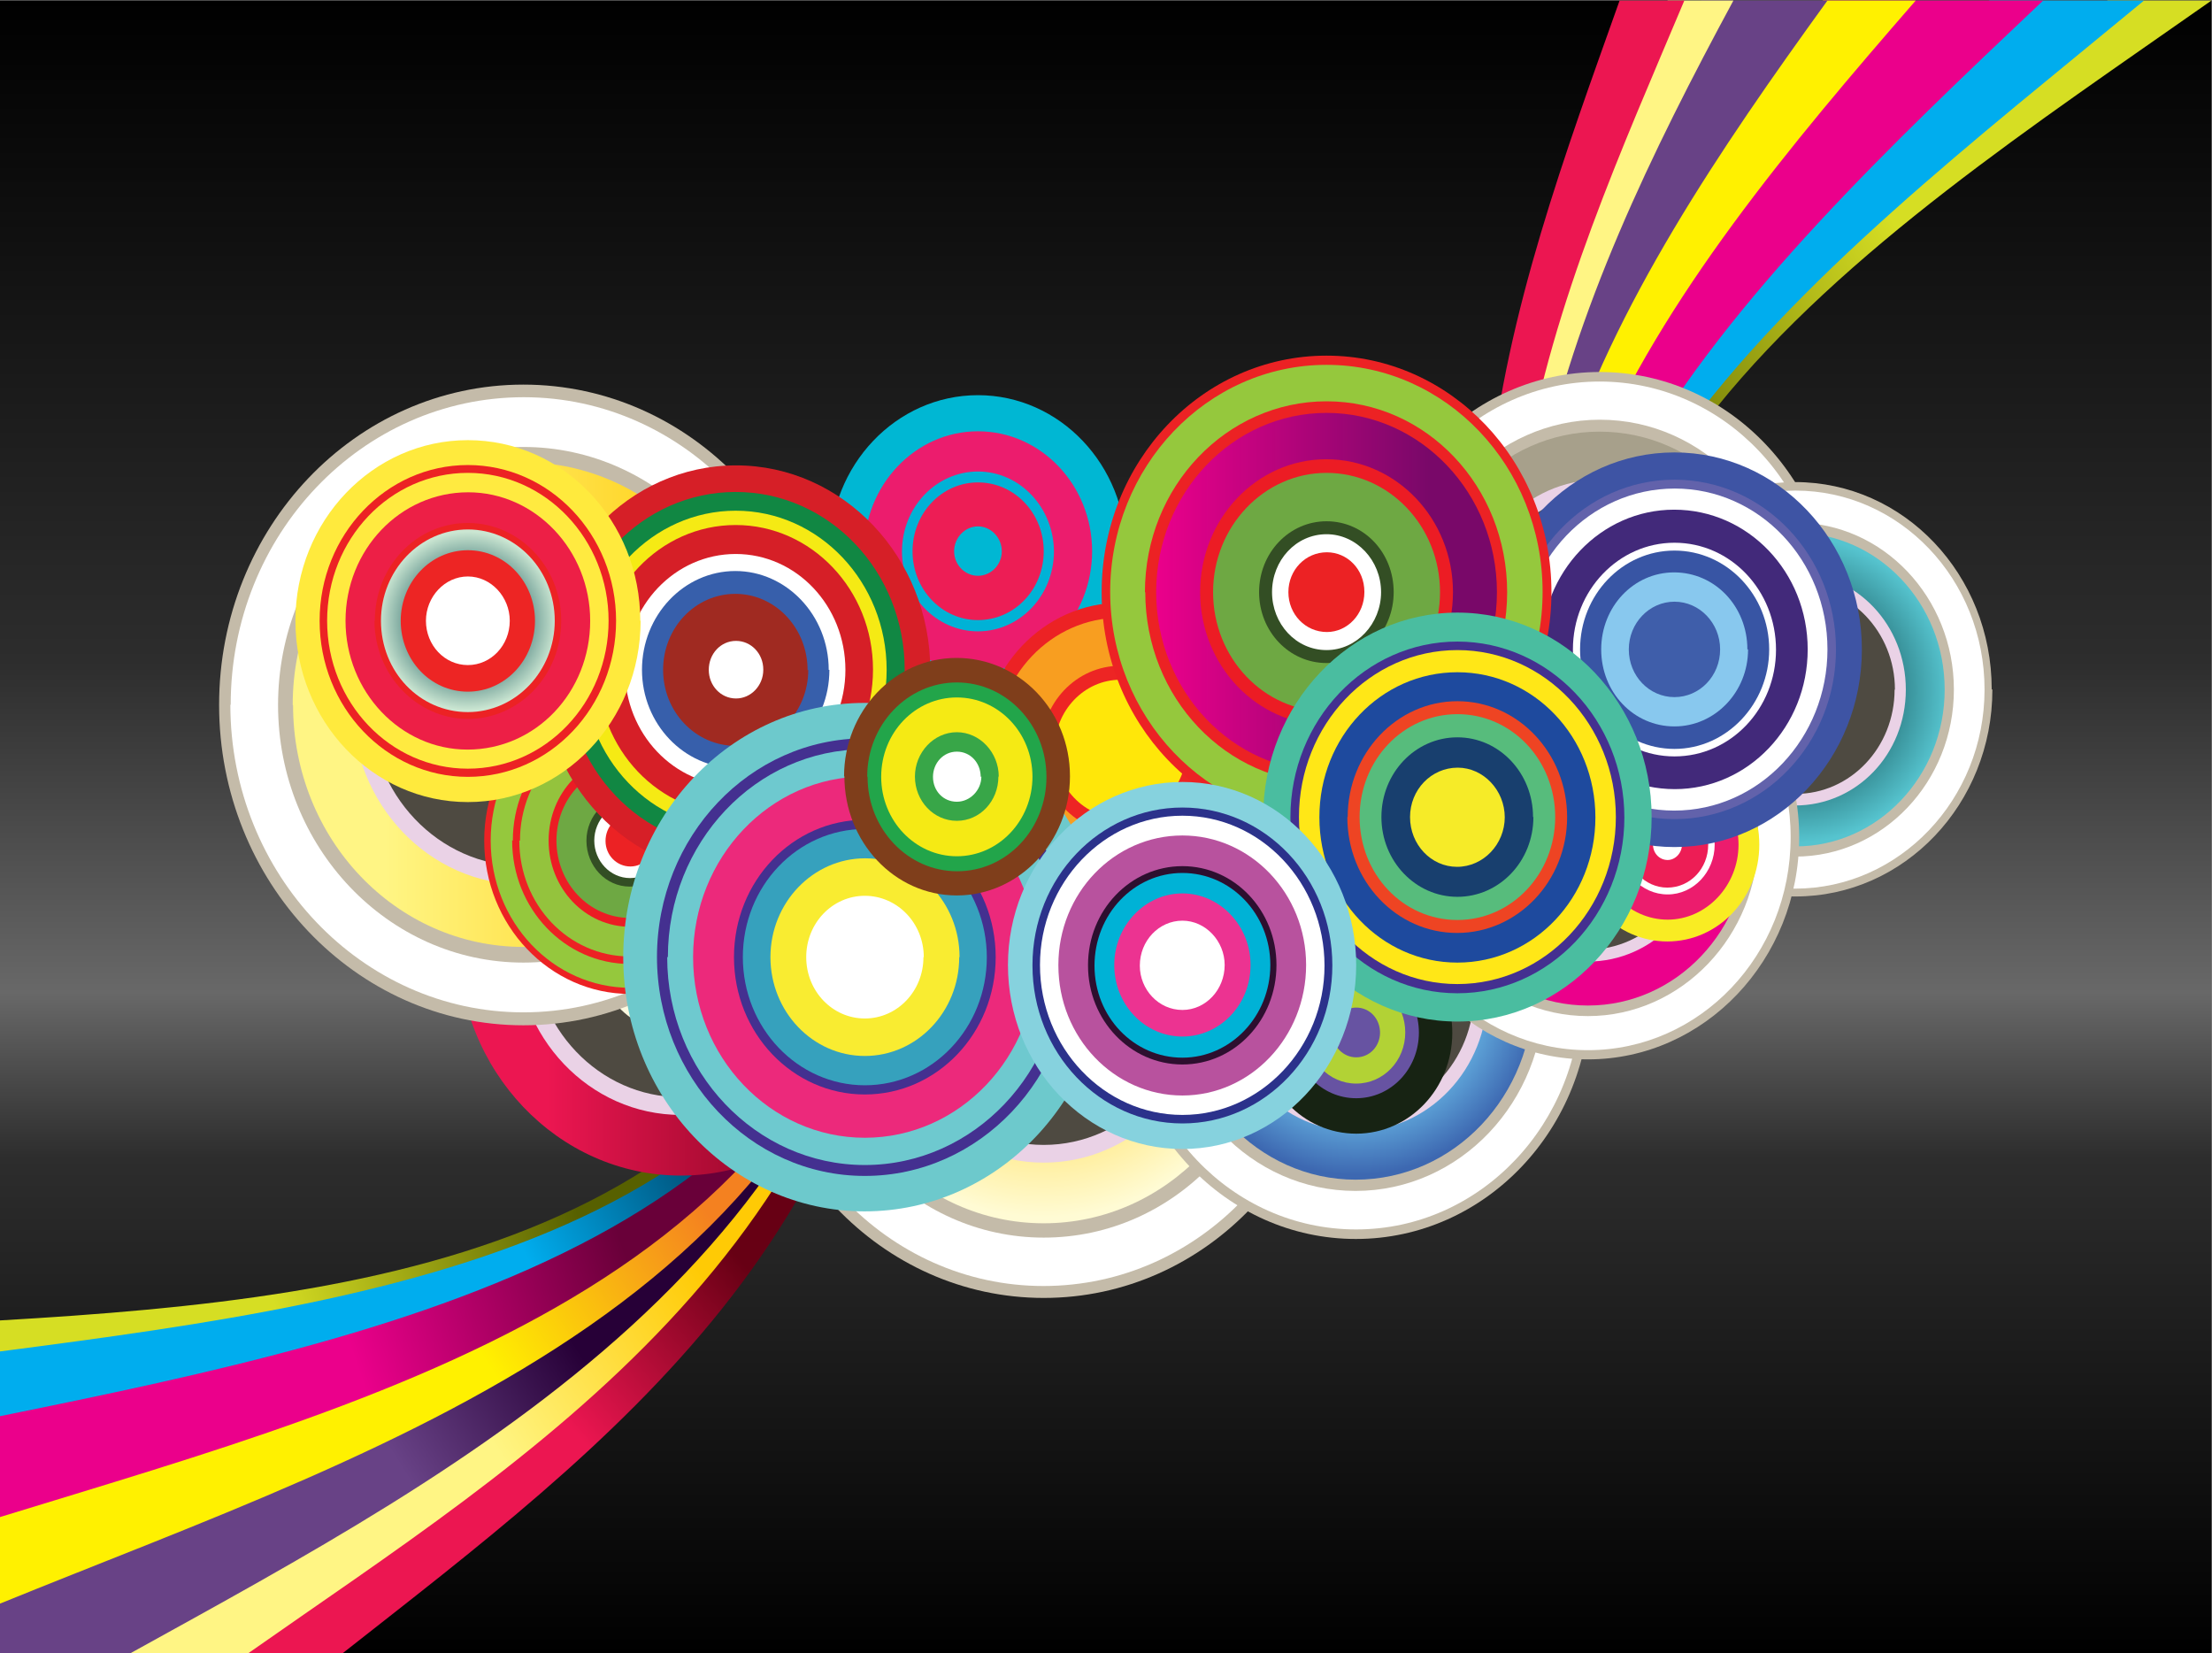<svg xmlns="http://www.w3.org/2000/svg" viewBox="0 0 865.317 646.713">
	<rect x="0" y="0" width="865.317" height="646.713" fill="#808080" stroke="none"/>
	<defs>
		<clipPath id="a">
			<path d="M0 0h649v485H0z"/>
		</clipPath>
		<linearGradient id="b" x2="1" gradientTransform="scale(485.036) rotate(-90 .835 .165)" gradientUnits="userSpaceOnUse">
			<stop offset="0"/>
			<stop offset=".4" stop-color="#2d2d2d"/>
			<stop offset=".6" stop-color="#686868"/>
			<stop offset=".7" stop-color="#2d2d2d"/>
			<stop offset="1"/>
		</linearGradient>
		<clipPath id="c">
			<path d="M0 485h649V0H0z"/>
		</clipPath>
		<linearGradient id="d" x2="1" gradientTransform="scale(144.137) rotate(-149 2.487 .752)" gradientUnits="userSpaceOnUse">
			<stop offset="0" stop-color="#d6de23"/>
			<stop offset=".2" stop-color="#d6de23"/>
			<stop offset="1" stop-color="#576000"/>
		</linearGradient>
		<linearGradient id="e" x2="1" gradientTransform="rotate(-113 394.34 10.368) scale(139.298)" gradientUnits="userSpaceOnUse">
			<stop offset="0" stop-color="#00adee"/>
			<stop offset=".2" stop-color="#00adee"/>
			<stop offset="1" stop-color="#003f62"/>
		</linearGradient>
		<linearGradient id="f" x2="1" gradientTransform="matrix(-20.723 -72.269 72.269 -20.723 504.938 335.035)" gradientUnits="userSpaceOnUse">
			<stop offset="0" stop-color="#eb008b"/>
			<stop offset=".2" stop-color="#eb008b"/>
			<stop offset="1" stop-color="#690039"/>
		</linearGradient>
		<linearGradient id="g" x2="1" gradientTransform="matrix(-16.338 -84.052 84.052 -16.338 488.688 345.848)" gradientUnits="userSpaceOnUse">
			<stop offset="0" stop-color="#fff100"/>
			<stop offset=".2" stop-color="#fff100"/>
			<stop offset="1" stop-color="#f48120"/>
		</linearGradient>
		<linearGradient id="h" x2="1" gradientTransform="scale(56.429) rotate(-94 7.258 -.658)" gradientUnits="userSpaceOnUse">
			<stop offset="0" stop-color="#684286"/>
			<stop offset=".2" stop-color="#684286"/>
			<stop offset="1" stop-color="#270037"/>
		</linearGradient>
		<linearGradient id="i" x2="1" gradientTransform="matrix(-12.328 -117.293 117.293 -12.328 462.875 385.16)" gradientUnits="userSpaceOnUse">
			<stop offset="0" stop-color="#fff584"/>
			<stop offset=".2" stop-color="#fff584"/>
			<stop offset="1" stop-color="#ffca05"/>
		</linearGradient>
		<linearGradient id="j" x2="1" gradientTransform="rotate(-96 389.358 -22.693) scale(80.359)" gradientUnits="userSpaceOnUse">
			<stop offset="0" stop-color="#ec1651"/>
			<stop offset=".2" stop-color="#ec1651"/>
			<stop offset="1" stop-color="#670014"/>
		</linearGradient>
		<linearGradient id="k" x2="1" gradientTransform="scale(116.34) rotate(13 -5.402 2.364)" gradientUnits="userSpaceOnUse">
			<stop offset="0" stop-color="#d6de23"/>
			<stop offset=".2" stop-color="#d6de23"/>
			<stop offset="1" stop-color="#576000"/>
		</linearGradient>
		<linearGradient id="l" x2="1" gradientTransform="rotate(29 -226.79 301.757) scale(84.775)" gradientUnits="userSpaceOnUse">
			<stop offset="0" stop-color="#00adee"/>
			<stop offset=".2" stop-color="#00adee"/>
			<stop offset="1" stop-color="#003f62"/>
		</linearGradient>
		<linearGradient id="m" x2="1" gradientTransform="rotate(19 -301.19 272.61) scale(106.591)" gradientUnits="userSpaceOnUse">
			<stop offset="0" stop-color="#eb008b"/>
			<stop offset=".2" stop-color="#eb008b"/>
			<stop offset="1" stop-color="#690039"/>
		</linearGradient>
		<linearGradient id="n" x2="1" gradientTransform="matrix(82.248 53.413 -53.413 82.248 101.297 113.16)" gradientUnits="userSpaceOnUse">
			<stop offset="0" stop-color="#fff100"/>
			<stop offset=".2" stop-color="#fff100"/>
			<stop offset="1" stop-color="#f48120"/>
		</linearGradient>
		<linearGradient id="o" x2="1" gradientTransform="scale(77.888) rotate(32 -1.566 2.292)" gradientUnits="userSpaceOnUse">
			<stop offset="0" stop-color="#684286"/>
			<stop offset=".2" stop-color="#684286"/>
			<stop offset="1" stop-color="#270037"/>
		</linearGradient>
		<linearGradient id="p" x2="1" gradientTransform="rotate(33 -107.893 216.313) scale(98.242)" gradientUnits="userSpaceOnUse">
			<stop offset="0" stop-color="#fff584"/>
			<stop offset=".2" stop-color="#fff584"/>
			<stop offset="1" stop-color="#ffca05"/>
		</linearGradient>
		<linearGradient id="q" x2="1" gradientTransform="matrix(65.761 57.165 -57.165 65.761 125.043 88.598)" gradientUnits="userSpaceOnUse">
			<stop offset="0" stop-color="#ec1651"/>
			<stop offset=".2" stop-color="#ec1651"/>
			<stop offset="1" stop-color="#670014"/>
		</linearGradient>
		<linearGradient id="r" x2="1" gradientTransform="translate(134.406 208.91) scale(130.74)" gradientUnits="userSpaceOnUse">
			<stop offset="0" stop-color="#ec1651"/>
			<stop offset=".2" stop-color="#ec1651"/>
			<stop offset="1" stop-color="#670014"/>
		</linearGradient>
		<clipPath id="s">
			<path d="M0 485h649V0H0z"/>
		</clipPath>
		<radialGradient id="t" cx="0" cy="0" r="1" spreadMethod="pad" gradientTransform="matrix(67.057 0 0 67.057 306.313 194.895)" gradientUnits="userSpaceOnUse" fy="0" fx="0">
			<stop offset="0" stop-color="#ffca05"/>
			<stop offset="1" stop-color="#fffbd4"/>
		</radialGradient>
		<clipPath id="u">
			<path d="M0 485h649V0H0z"/>
		</clipPath>
		<radialGradient id="v" cx="0" cy="0" r="1" spreadMethod="pad" gradientTransform="translate(397.922 193.926) scale(53.461)" gradientUnits="userSpaceOnUse" fy="0" fx="0">
			<stop offset="0" stop-color="#fff"/>
			<stop offset=".2" stop-color="#fff"/>
			<stop offset=".5" stop-color="#77d1f6"/>
			<stop offset="1" stop-color="#3d68b1"/>
		</radialGradient>
		<clipPath id="w">
			<path d="M0 485h649V0H0z"/>
		</clipPath>
		<radialGradient id="x" cx="0" cy="0" r="1" spreadMethod="pad" gradientTransform="translate(526.938 282.8) scale(44.946)" gradientUnits="userSpaceOnUse" fy="0" fx="0">
			<stop offset="0" stop-color="#17575c"/>
			<stop offset=".4" stop-color="#17575c"/>
			<stop offset="1" stop-color="#56c4cf"/>
		</radialGradient>
		<clipPath id="y">
			<path d="M0 485h649V0H0z"/>
		</clipPath>
		<radialGradient id="z" cx="0" cy="0" r="1" spreadMethod="pad" gradientTransform="matrix(48.185 0 0 48.185 465.953 239.473)" gradientUnits="userSpaceOnUse" fy="0" fx="0">
			<stop offset="0"/>
			<stop offset=".6" stop-color="#eb008b"/>
			<stop offset="1" stop-color="#eb008b"/>
		</radialGradient>
		<clipPath id="A">
			<path d="M0 485h649V0H0z"/>
		</clipPath>
		<linearGradient id="B" x2="1" gradientTransform="translate(85.875 278.285) scale(135.38)" gradientUnits="userSpaceOnUse">
			<stop offset="0" stop-color="#fff584"/>
			<stop offset=".2" stop-color="#fff584"/>
			<stop offset="1" stop-color="#ffca05"/>
		</linearGradient>
		<clipPath id="C">
			<path d="M0 485h649V0H0z"/>
		</clipPath>
		<radialGradient id="D" cx="0" cy="0" r="1" spreadMethod="pad" gradientTransform="matrix(26.169 0 0 26.169 137.297 302.95)" gradientUnits="userSpaceOnUse" fy="0" fx="0">
			<stop offset="0" stop-color="#17575c"/>
			<stop offset=".4" stop-color="#17575c"/>
			<stop offset="1" stop-color="#cbe6d2"/>
		</radialGradient>
		<clipPath id="E">
			<path d="M0 485h649V0H0z"/>
		</clipPath>
		<linearGradient id="F" x2="1" gradientTransform="translate(339.25 311.41) scale(100.07)" gradientUnits="userSpaceOnUse">
			<stop offset="0" stop-color="#eb008b"/>
			<stop offset=".8" stop-color="#790869"/>
			<stop offset="1" stop-color="#790869"/>
		</linearGradient>
		<clipPath id="G">
			<path d="M0 485h649V0H0z"/>
		</clipPath>
	</defs>
	<g clip-path="url(#a)" transform="matrix(1.333 0 0 -1.333 0 646.713)">
		<path fill="url(#b)" d="M0 0h649v485H0z"/>
	</g>
	<g clip-path="url(#c)" transform="matrix(1.333 0 0 -1.333 0 646.713)">
		<path d="M120.2-14.7c0 .8-.8 1.4-1.6 1.4-2 0-2.2-1.6-2.2-3 0-1.3.6-2.6 2-2.6 1.2 0 1.8.7 2 1.8h3c-.2-2.7-2.3-4.3-5-4.3-3 0-5.3 2-5.3 5.2 0 3.3 2.2 5.6 5.4 5.6 2.6 0 4.8-1.4 5-4zM128.8-10.8c-3 0-5.3-2.3-5.3-5.4 0-3 2.2-5.3 5.3-5.3 3 0 5.3 2.3 5.3 5.3s-2 5.4-5.2 5.4M111.5-18.3c-1 0-1.5-.7-1.5-1.5s.6-1.4 1.5-1.4c.8 0 1.4.6 1.4 1.4 0 .8-.7 1.5-1.5 1.5M134.4-11.5h3v-1.3h.2c.5 1 1.6 1.6 2.8 1.6 1.2 0 2.3-.4 3-1.6.6 1 1.6 1.6 3 1.6 3 0 3.4-2.4 3.4-4.2v-6h-3.2v6c0 1-.5 1.6-1.4 1.6-1.4 0-1.5-1-1.5-2.7v-4.8h-3.2v5.6c0 1-.4 2-1.2 2-1.2 0-1.7-.8-1.7-2.8v-4.8h-3.2zM68.7-21.2H65l-3.3 9.7H65l1.8-6.4 2 6.5h3z"/>
		<path d="M73.7-17c0-1.5.8-2.3 2.2-2.3.6 0 1.4.3 1.7 1h3c-.6-2.2-2.7-3.2-5-3.2-3 0-5.2 2-5.2 5.2 0 3 2.4 5 5.2 5 3.5 0 5.3-2.5 5-5.8zM87.7-15c0 .8-.8 1.4-1.6 1.4-1.7 0-2-1.6-2-3 0-1.2.6-2.5 2-2.5 1 0 1.6.6 1.8 1.6h3c-.2-2.6-2.2-4-4.8-4-3 0-5 2-5 5s1.8 5.2 5 5.2c2.4 0 4.6-1.3 4.8-3.8z"/>
		<path d="M97-13.5h-2V-18c0-.7.4-1 1-1h1V-21H95c-2.7 0-3.4.7-3.4 3.3v4.5h-1.6v2h1.6v3H95v-3h2z"/>
		<path d="M101.3-11.2c-3 0-5-2.2-5-5.2s2-5 5-5 5.2 2 5.2 5-2 5.2-5.2 5.2"/>
		<path d="M106.3-11.5h3v-1.7c.6 1.3 1.7 2 3 2 .3 0 .6 0 .8-.2v-3c-.3.2-.7.3-1 .3-1.7 0-2.5-1.2-2.5-2.4v-4.8h-3.2zM36.6-11.5h3v-1.7c.6 1.3 1.7 2 3 2 .3 0 .6 0 .8-.2v-3l-1.2.3c-1.6 0-2.4-1.2-2.4-2.4v-4.8h-3.2z"/>
		<path d="M45.5-17c0-1.5.8-2.3 2.2-2.3.7 0 1.5.3 1.8 1h3c-.6-2.2-2.7-3.2-5-3.2-3 0-5.2 2-5.2 5.2 0 3 2.4 5 5.2 5 3.5 0 5.3-2.5 5-5.8z"/>
		<path d="M55.6-17c0-1.5.8-2.3 2-2.3 1 0 1.7.3 2 1h3c-.6-2.2-2.7-3.2-5-3.2-3 0-5.2 2-5.2 5.2 0 3 2.3 5 5.2 5 3.5 0 5.3-2.5 5-5.8zM36-10h1v2c-.6.2-1.2.2-1.7.2-2.7 0-3.7-1-3.7-3.7H30v-2h1.6v-7.7h3.2v7.7h2v2h-2v.5c0 .8.5 1 1.2 1"/>
		<path fill="#fff" d="M27-14.6c0-4-3.3-7.2-7.3-7.2s-7.2 3.2-7.2 7.2 3.2 7.2 7.2 7.2 7.2-3.2 7.2-7.2"/>
		<path d="M19-16.2c-.3 0-.8.2-1 .4l-1.4 1.5c-.2.3 0 1 .6 1 .2.2.5.2.7 0l1.5-2c0-.4 0-.7-.5-1m.7 9c-.7 0-1.3 0-2-.3.4 0 .5-.2.6-.5l1.5-5 .4-1c0-.2-.2-.3-.3-.5l-.4-.7-1.5 2v1c-.2.3-1 3.2-1 3.2 0 .5 0 1 .2 1.2-2.8-1-4.8-3.6-4.8-6.8 0-2.8 1.7-5.3 4-6.5-.2.3-.5 1-.6 1.7l-.4 3c-.2 1-.2 1 .2 1.6 0 .2.3.3.5.4.3 0 .5 0 .5-.2L18-16v-.8l-.4-.2H17l-1.5 1.2c0-.3 1-1 1.3-1.3 0-.2.5-.3 1-.2l.3.3c.2.4.3.6.2.8.3 0 .6-.2 1 0 .2 0 .4 0 .4.3v-.6l.4-1.2v-.2l-.5-1-.2-1.3v-.3.3l.3 1.2.6 1v.3l-.3 1.2c-.2 1-.3 1.2 0 2 .3.5 1 .5 1.2.5v-.7c0-.4 0-.8.2-1.3 0-.7.3-1.2.6-1.5.2-.3.3-.4.4-.3 0 0-.2 0-.4.4 0 .3-.4.8-.4 1.4v1.3c0 .5 0 .8-.3.8 0 .2-.3.2-.5.2l1.4 4.5c.2.8.5 1.2 1 1-1 .7-2.2 1-3.5 1"/>
		<path d="M23.6-8.4c.2-.2.2-.5.2-.7l-1.2-5.5c0-.5-.2-1.3 0-2 0-.7.3-1.8 0-3 0-.7-.2-1.4-.5-2 3 1 5 3.8 5 7 0 2.5-1.3 4.8-3.4 6M164.3-11.7h2.5v-9.6h-2.5zM168.4-14.3h2.2v-1c.4.7 1.2 1.2 2 1.2 1 0 1.7-.4 2-1.2.6.7 1.3 1 2.2 1 2.3 0 2.5-1.6 2.5-3v-4H177v4c0 .8-.4 1.2-1 1.2-1 0-1-.7-1-2v-3.3h-2.3v4c0 .8-.2 1.3-1 1.3-.7 0-1-.5-1-2v-3.3h-2.3zM183.7-20c1 0 1.4.5 1.4 2-.2-.2-.8-.3-1.3-.4-.5 0-1-.3-1-1 0-.4.5-.7 1-.7m-3 3.5c0 1 .5 1.5 1 2 .7.3 1.5.4 2.3.4 1.7 0 3.3-.5 3.3-2.4v-3c0-.7 0-1.3.2-2h-2.2l-.2.8c-.5-.6-1.3-1-2.2-1-1.3 0-2.4.8-2.4 2.2 0 2.3 2.5 2 4 2.4.5 0 .7.3.7.7 0 .5-.5.7-1 .7-.6 0-1-.3-1-1zM192-16c-1 0-1.3-.7-1.3-1.6 0-.8.3-1.6 1.3-1.6s1.4.7 1.4 1.6c0 1-.4 1.7-1.4 1.7m3.5-4.4c0-1.2-.2-3.3-3.5-3.3-1.6 0-3 .3-3.4 2.2h2.3c0-.3 0-.5.3-.6.2-.2.5-.2.8-.2 1.2 0 1.3.7 1.3 1.6v.6c-.4-.6-1-1-2-1-2 0-3 1.5-3 3.5 0 1.8 1.2 3.4 3 3.4 1 0 1.6-.5 2-1.2v1h2.2zM201.8-17c0 .7-.6 1.3-1.4 1.3-.8 0-1.3-.5-1.5-1.4zm-3-1.4c.2-1 .7-1.5 1.7-1.5.5 0 1 .3 1.3.8h2c-.3-1.6-1.8-2.3-3.3-2.3-2.3 0-4 1.4-4 3.7 0 2.2 2 3.7 4 3.7 2.4 0 3.7-2 3.5-4.4zM207-19c0-.3 0-.6.3-.8l1-.2c.3 0 1 .2 1 .7 0 .6-.8.7-1.2.8-1.3.3-3 .4-3 2.3 0 1.6 1.7 2 3 2 1.6 0 3.2-.4 3.3-2.2h-2c0 .3-.2.5-.4.6-.3.2-.6.2-.8.2-.4 0-1 0-1-.5 0-.8 1.5-1 2.6-1 1.4-.4 1.7-1.4 1.7-2 0-2-1.7-2.5-3.3-2.5-1.7 0-3.4.6-3.4 2.5zM219.7-20c1 0 1.5.5 1.4 2-.2-.2-.8-.3-1.3-.4-.5 0-1-.3-1-1 0-.4.5-.7 1-.7m-3 3.5c0 1 .6 1.5 1.2 2 .5.3 1.3.4 2 .4 1.7 0 3.3-.5 3.3-2.4v-3c0-.7 0-1.3.3-2h-2.3v.8c-.7-.6-1.6-1-2.4-1-1.5 0-2.5.8-2.5 2.2 0 2.3 2.5 2 4 2.4.4 0 .7.3.7.7 0 .5-.7.7-1 .7-.8 0-1.2-.3-1.3-1zM225-14.3h2v-1.2h.2c.3 1 1 1.3 2 1.3h.6v-2h-1c-1 0-1.6-.8-1.6-1.6v-3.5H225zM235-17c0 .7-.5 1.3-1.3 1.3s-1.3-.5-1.4-1.4zm-2.7-1.4c0-1 .6-1.5 1.5-1.5.6 0 1 .3 1.3.8h2.3c-.5-1.6-2-2.3-3.5-2.3-2.3 0-3.8 1.4-3.8 3.7 0 2.2 1.7 3.7 3.7 3.7 2.5 0 3.8-2 3.7-4.4zM245-17.7c0-1.2.3-2 1.3-2s1.4 1 1.4 2-.4 1.8-1.4 1.8c-.6 0-1.4-.3-1.4-1.7m-2.3 3.4h2.2v-.8c.4.5 1 1 2 1 2 0 3-2 3-4 0-1.8-1-3.5-3-3.5-.8 0-1.5.3-2 1v-3h-2.3zM251.3-14.3h2.2v-1.2c.4 1 1 1.3 2 1.3h.7v-2h-1c-1 0-1.6-.8-1.6-1.6v-3.5h-2.3zM260-19.7c1 0 1.4 1 1.4 2 0 .8-.3 1.8-1.4 1.8-1 0-1.4-1-1.4-1.8 0-1 .3-2 1.4-2m0 5.7c2.2 0 3.7-1.7 3.7-3.8 0-2-1.5-3.7-3.7-3.7s-3.7 1.6-3.7 3.7c0 2 1.5 3.7 3.7 3.7M267-17.7c0-1.2.4-2 1.5-2 1 0 1.3 1 1.3 2s-.3 1.8-1.3 1.8c-.6 0-1.4-.3-1.4-1.7m-2 3.4h2v-.8c.5.5 1.2 1 2 1 2.2 0 3-2 3-4 0-1.8-1-3.5-2.8-3.5-1 0-1.5.3-2 1v-3H265zM278-17c0 .7-.5 1.3-1.2 1.3-.8 0-1.4-.5-1.5-1.4zm-2.7-1.4c0-1 .6-1.5 1.5-1.5.6 0 1 .3 1.3.8h2.3c-.4-1.6-2-2.3-3.5-2.3-2.3 0-3.8 1.4-3.8 3.7 0 2.2 1.7 3.7 3.8 3.7 2.5 0 3.7-2 3.6-4.4zM281.6-14.3h2.2v-1.2c.4 1 1.2 1.3 2.2 1.3h.5v-2h-1c-1 0-1.6-.8-1.6-1.6v-3.5h-2.4zM291.5-15.8H290V-19c0-.5.4-.6 1-.6h.5v-1.7h-1.3c-2 0-2.4.5-2.4 2.4v3.2h-1.2v1.5h1.2v2h2.2v-2h1.5zM296.3-22c-.6-1.4-1.4-1.6-3-1.6h-1v1.8h.8c.6 0 1 .3 1 .8 0 .4-.5 1.5-.6 1.8l-1.8 5h2.4l1.3-4.6 1.4 4.5h2.3zM307.2-19.7c1 0 1.4 1 1.4 2 0 .8-.3 1.8-1.4 1.8-1 0-1.3-1-1.3-1.8 0-1 .2-2 1.2-2m0 5.7c2.2 0 3.7-1.7 3.7-3.8 0-2-1.6-3.7-3.8-3.7-2 0-3.6 1.6-3.6 3.7 0 2 1.5 3.7 3.6 3.7M312.6-15.8h-1v1.5h1c0 2 .7 2.6 2.7 2.6h1v-1.6h-.6c-.5 0-.8 0-.8-.7v-.3h1.3v-1.5H315v-5.5h-2.4zM325.5-15.8H324V-19c0-.5.4-.6 1-.6h.5v-1.7h-1.2c-2 0-2.5.5-2.5 2.4v3.2h-1v1.5h1v2h2.3v-2h1.5zM326.5-11.7h2.3v-3.6c.4.7 1.3 1.2 2.2 1.2 2.3 0 2.5-1.8 2.5-2.8v-4.5h-2.3v3.4c0 1 0 2-1.2 2-.8 0-1.2-.7-1.2-1.5v-3.8h-2.3zM339.8-17c0 .7-.6 1.3-1.4 1.3-.8 0-1.3-.5-1.5-1.4zm-3-1.4c.2-1 .7-1.5 1.7-1.5.5 0 1 .3 1.3.8h2c-.3-1.6-1.8-2.3-3.3-2.3-2.3 0-3.8 1.4-3.8 3.7 0 2.2 1.7 3.7 3.7 3.7 2.5 0 3.8-2 3.6-4.4zM349.4-17.7c0-1 .3-2 1.4-2 1 0 1.3 1 1.3 2S352-16 351-16s-1.4-.8-1.4-1.7m5-3.6H352v.8c-.3-.6-1-1-1.8-1-2.2 0-3 2-3 4 0 1.7.8 3.4 2.8 3.4 1 0 1.5-.4 2-1v3.3h2.3zM360.7-17c0 .7-.6 1.3-1.4 1.3-.8 0-1.3-.5-1.5-1.4zm-3-1.4c.2-1 .7-1.5 1.7-1.5.5 0 1 .3 1.3.8h2c-.3-1.6-1.8-2.3-3.3-2.3-2.3 0-4 1.4-4 3.7 0 2.2 1.8 3.7 4 3.7 2.4 0 3.6-2 3.5-4.4zM365.8-19c0-.3.2-.6.4-.8l1-.2c.3 0 1 .2 1 .7 0 .6-.8.7-1.2.8-1.4.3-3.2.4-3.2 2.3 0 1.6 1.8 2 3.2 2 1.5 0 3-.4 3.2-2.2h-2c0 .3-.2.5-.4.6-.2.2-.5.2-.7.2-.3 0-1 0-1-.5 0-.8 1.6-1 2.7-1 1.4-.4 1.7-1.4 1.7-2 0-2-1.7-2.5-3.3-2.5-1.6 0-3.3.6-3.3 2.5zM371.6-14.3h2.3v-7h-2.4zm2.3 1h-2.4v1.6h2.3zM378.7-16c-1 0-1.3-.7-1.3-1.6 0-.8.4-1.6 1.3-1.6 1 0 1.4.7 1.4 1.6 0 1-.3 1.7-1.3 1.7m3.6-4.4c0-1.2-.3-3.3-3.5-3.3-1.6 0-3.2.3-3.4 2.2h2.2c0-.3.2-.5.4-.6.2-.2.5-.2 1-.2 1 0 1 .7 1 1.6v.6c-.4-.6-1-1-1.8-1-2 0-3 1.5-3 3.5 0 1.8 1 3.4 3 3.4.8 0 1.4-.5 1.8-1.2v1h2.3zM383.7-14.3h2.2v-1c.4.7 1.3 1.2 2 1.2 2.5 0 2.7-1.8 2.7-2.8v-4.5h-2.3v3.4c0 1 0 2-1.2 2-.8 0-1.2-.7-1.2-1.5v-3.8h-2.3zM397-17c0 .7-.6 1.3-1.4 1.3-.8 0-1.3-.5-1.5-1.4zm-3-1.4c.2-1 .7-1.5 1.7-1.5.5 0 1 .3 1.3.8h2c-.3-1.6-1.8-2.3-3.4-2.3-2.2 0-3.8 1.4-3.8 3.7 0 2.2 1.7 3.7 3.8 3.7 2.5 0 3.7-2 3.6-4.4zM400.5-14.3h2.2v-1.2c.3 1 1 1.3 2 1.3h.6v-2h-.8c-1.2 0-1.8-.8-1.8-1.6v-3.5h-2.2zM405-18.8h2.5v-2.5H405zM422.7-15c0 1-1 1.4-2 1.4-1.5 0-2-1.5-2-3 0-1.3.5-2.7 2-2.7 1.3 0 2 .6 2 1.7h2.5c0-2.4-2-4-4.4-4-3 0-4.7 2.3-4.7 5 0 3 2 5 4.8 5 2 0 4.4-1.2 4.4-3.5zM426.5-11.7h2.2v-3.6c.4.7 1.4 1.2 2.2 1.2 2.2 0 2.4-1.8 2.4-2.8v-4.5H431v3.4c0 1 .2 2-1 2-1 0-1.3-.7-1.3-1.5v-3.8h-2.2zM439.7-17c0 .7-.6 1.3-1.4 1.3-.8 0-1.3-.5-1.4-1.4zm-2.8-1.4c0-1 .4-1.5 1.4-1.5.6 0 1 .3 1.3.8h2.2c-.6-1.6-2-2.3-3.6-2.3-2.3 0-3.8 1.4-3.8 3.7 0 2.2 1.7 3.7 3.7 3.7 2.5 0 3.8-2 3.7-4.4zM447.7-17c0 .7-.6 1-1.2 1-1.2 0-1.4-1-1.4-2 0-.8.4-1.7 1.4-1.7.8 0 1.2.4 1.3 1.2h2.2c-.3-2-1.7-3-3.6-3-2 0-3.6 1.5-3.6 3.6 0 2.3 1.4 4 3.6 4 1.8 0 3.3-1 3.5-3zM451-11.7h2.4v-5l2 2.4h2.7l-2.5-2.6 3-4.3h-2.8l-1.8 2.8-.6-.6v-2.3H451zM463.3-11.7h2.3v-9.6h-2.3zM467.3-14.3h2.3v-7h-2.3zm2.3 1h-2.3v1.6h2.3zM475.7-17c0 .7-.5 1-1 1-1.3 0-1.5-1-1.5-2 0-.8.3-1.7 1.3-1.7.8 0 1.2.4 1.3 1.2h2.2c-.2-2-1.6-3-3.5-3-2 0-3.6 1.5-3.6 3.6 0 2.3 1.3 4 3.5 4 1.8 0 3.3-1 3.5-3zM484-17c0 .7-.6 1.3-1.4 1.3-.8 0-1.3-.5-1.5-1.4zm-3-1.4c.2-1 .7-1.5 1.7-1.5.5 0 1 .3 1.3.8h2c-.3-1.6-1.8-2.3-3.4-2.3-2.2 0-3.8 1.4-3.8 3.7 0 2.2 1.7 3.7 3.8 3.7 2.5 0 3.7-2 3.6-4.4zM487.4-14.3h2.2v-1c.4.7 1.4 1.2 2.2 1.2 2.3 0 2.5-1.8 2.5-2.8v-4.5H492v3.4c0 1 0 2-1 2s-1.3-.7-1.3-1.5v-3.8h-2.3zM497.6-19c0-.3 0-.6.4-.8l.8-.2c.5 0 1 .2 1 .7 0 .6-.6.7-1 .8-1.5.3-3.3.4-3.3 2.3 0 1.6 2 2 3.2 2 1.6 0 3.2-.4 3.2-2.2h-2.2c0 .3 0 .5-.3.6-.2.2-.4.2-.7.2-.4 0-1 0-1-.5 0-.8 1.6-1 2.6-1 1.4-.4 1.8-1.4 1.8-2 0-2-1.8-2.5-3.4-2.5-1.6 0-3.3.6-3.4 2.5zM508-17c0 .7-.5 1.3-1.3 1.3s-1.3-.5-1.5-1.4zm-2.8-1.4c0-1 .6-1.5 1.6-1.5.5 0 1 .3 1.3.8h2.2c-.4-1.6-2-2.3-3.4-2.3-2.3 0-3.8 1.4-3.8 3.7 0 2.2 1.7 3.7 3.7 3.7 2.5 0 3.8-2 3.7-4.4zM516.2-15.8h-1v1.5h1c0 2 .7 2.6 2.7 2.6h1v-1.6h-.7c-.5 0-.8 0-.8-.7v-.3h1.4v-1.5h-1.5v-5.5h-2.3zM524-19.7c1 0 1.4 1 1.4 2 0 .8-.3 1.8-1.4 1.8-1 0-1.4-1-1.4-1.8 0-1 .4-2 1.4-2m0 5.7c2.2 0 3.7-1.7 3.7-3.8 0-2-1.5-3.7-3.7-3.7-2 0-3.6 1.6-3.6 3.7 0 2 1.5 3.7 3.6 3.7M529-14.3h2.2v-1.2c.3 1 1 1.3 2 1.3h.6v-2h-.8c-1.2 0-1.7-.8-1.7-1.6v-3.5H529zM541-17.7c0-1.2.4-2 1.4-2 1 0 1.4 1 1.4 2s-.4 1.8-1.4 1.8c-.6 0-1.4-.3-1.4-1.7m-2.2 3.4h2.2v-.8c.5.5 1.2 1 2 1 2 0 3-2 3-4 0-1.8-1-3.5-3-3.5-.7 0-1.4.3-2 1v-3H539zM552-17c0 .7-.5 1.3-1.3 1.3s-1.3-.5-1.5-1.4zm-2.8-1.4c0-1 .6-1.5 1.6-1.5.5 0 1 .3 1.3.8h2.2c-.4-1.6-2-2.3-3.4-2.3-2.3 0-3.8 1.4-3.8 3.7 0 2.2 1.7 3.7 3.7 3.7 2.5 0 3.8-2 3.7-4.4zM555.6-14.3h2.2v-1.2c.4 1 1 1.3 2 1.3h.6v-2h-.8c-1.2 0-1.7-.8-1.7-1.6v-3.5h-2.4zM561.2-14.3h2.2v-1c.5.7 1.2 1.2 2 1.2 1 0 1.7-.4 2-1.2.6.7 1.3 1 2.3 1 2.2 0 2.4-1.6 2.4-3v-4H570v4c0 .8-.3 1.2-1 1.2-1 0-1-.7-1-2v-3.3h-2.3v4c0 .8-.2 1.3-.8 1.3-1 0-1.2-.5-1.2-2v-3.3h-2.3zM573.7-14.3h2.3v-7h-2.3zm2.3 1h-2.3v1.6h2.3zM581.8-15.8h-1.4V-19c0-.5.3-.6.8-.6h.6v-1.7h-1.2c-2 0-2.5.5-2.5 2.4v3.2h-1v1.5h1v2h2.4v-2h1.4zM587-15.8h-1.4V-19c0-.5.4-.6.8-.6h.6v-1.7h-1.2c-2 0-2.5.5-2.5 2.4v3.2h-1v1.5h1v2h2.3v-2h1.4zM592.8-17c0 .7-.6 1.3-1.3 1.3-.8 0-1.4-.5-1.5-1.4zm-2.8-1.4c0-1 .6-1.5 1.6-1.5.5 0 1 .3 1.3.8h2c-.4-1.6-2-2.3-3.5-2.3-2.2 0-3.8 1.4-3.8 3.7 0 2.2 1.7 3.7 3.8 3.7 2.5 0 3.7-2 3.6-4.4zM598.2-17.7c0-1 .4-2 1.4-2 1 0 1.4 1 1.4 2s-.4 1.8-1.4 1.8c-1 0-1.4-.8-1.4-1.7m5-3.6H601v.8c-.5-.6-1.2-1-2-1-2 0-3 2-3 4 0 1.7 1 3.4 3 3.4.7 0 1.4-.4 2-1v3.3h2.2zM616-21.3h-2.3v1c-.5-.7-1.4-1.2-2.2-1.2-2 0-2.6 1.2-2.6 3v4.2h2.2v-4c0-1 .4-1.3 1-1.3s1.4.3 1.4 1.6v3.7h2.3zM619.2-19c0-.3 0-.6.4-.8l.8-.2c.4 0 1 .2 1 .7 0 .6-.6.7-1 .8-1.5.3-3.3.4-3.3 2.3 0 1.6 2 2 3.3 2 1.5 0 3-.4 3.2-2.2h-2c0 .3-.2.5-.4.6 0 .2-.3.2-.6.2-.4 0-1 0-1-.5 0-.8 1.5-1 2.6-1 1.4-.4 1.8-1.4 1.8-2 0-2-1.8-2.5-3.4-2.5-1.6 0-3.3.6-3.4 2.5zM629.6-17c0 .7-.5 1.3-1.3 1.3s-1.4-.5-1.5-1.4zm-2.8-1.4c0-1 .6-1.5 1.6-1.5.5 0 1 .3 1.3.8h2c-.3-1.6-1.8-2.3-3.4-2.3-2.2 0-3.8 1.4-3.8 3.7 0 2.2 1.7 3.7 3.8 3.7 2.5 0 3.7-2 3.6-4.4zM633.2-18.8h2.5v-2.5h-2.5z"/>
	</g>
	<path fill="url(#d)" d="M618.5 485C521 402.3 411.2 313.4 473.2 190.5 423.4 337.3 546.2 412.8 649 485z" transform="matrix(1.333 0 0 -1.333 0 646.713)"/>
	<path fill="url(#e)" d="M583.8 485C500.3 400.5 415 307.3 473.2 191.4c-57.6 129.2 58 212.5 156 293.6z" transform="matrix(1.333 0 0 -1.333 0 646.713)"/>
	<path fill="url(#f)" d="M535 485c-63-87.6-122.7-182.7-61.8-293.6-60 116.2 36.5 208.6 126.4 293.6z" transform="matrix(1.333 0 0 -1.333 0 646.713)"/>
	<path fill="url(#g)" d="M535 485c-63-87.6-122.7-182.7-61.8-293.6-59.8 116 15 208.5 89 293.6z" transform="matrix(1.333 0 0 -1.333 0 646.713)"/>
	<path fill="url(#h)" d="M499.3 485c-47.6-90.6-89.6-187.5-26-293.6-61 111.3-.4 206 63 293.6z" transform="matrix(1.333 0 0 -1.333 0 646.713)"/>
	<path fill="url(#i)" d="M489.4 485c-40.8-91-82.4-189.8-16.2-293.6C417 297.4 461 396.7 508.7 485z" transform="matrix(1.333 0 0 -1.333 0 646.713)"/>
	<path fill="url(#j)" d="M475.3 485c-31.6-89-69.5-186.5-2-293.6-60.5 113.3-15.3 207.4 21 293.6z" transform="matrix(1.333 0 0 -1.333 0 646.713)"/>
	<path fill="url(#k)" d="M0 97.7v-16c124 18.4 253.3 41.6 266.7 173.7-33.2-135-151.3-151-266.7-157.7" transform="matrix(1.333 0 0 -1.333 0 646.713)"/>
	<path fill="url(#l)" d="M0 88.5V58c121.4 28.6 252.3 61.8 266.2 196.6C246.5 123 121 104.3 0 88.6" transform="matrix(1.333 0 0 -1.333 0 646.713)"/>
	<path fill="url(#m)" d="M0 69.5V13c116.3 48 256.3 91.4 266.2 241.6-12-131-143-160-266.2-185" transform="matrix(1.333 0 0 -1.333 0 646.713)"/>
	<path fill="url(#n)" d="M0 40V13c116.3 48 256.3 91.4 266.2 241.6C253.2 111.2 118.4 76.4 0 40" transform="matrix(1.333 0 0 -1.333 0 646.713)"/>
	<path fill="url(#o)" d="M0 14.5V0h56.5c99 56.5 205.8 117 209.7 254.6C256.2 104.6 116.4 62 0 14.6" transform="matrix(1.333 0 0 -1.333 0 646.713)"/>
	<path fill="url(#p)" d="M38.3 0h38.2c89.3 59.5 189.7 122.4 189.7 254.6C255.2 116.6 137.7 55 38.2 0" transform="matrix(1.333 0 0 -1.333 0 646.713)"/>
	<path fill="url(#q)" d="M72.8 0h27.7c77 60.6 165 124.5 165.7 254.6C255.5 117.2 154.8 57.6 72.8 0" transform="matrix(1.333 0 0 -1.333 0 646.713)"/>
	<path fill="url(#r)" d="M134.4 209c0-38 29.3-68.8 65.4-68.8 36 0 65.3 30.8 65.3 68.7 0 38-29 68.6-65.2 68.6-36 0-65.4-30.7-65.4-68.7" transform="matrix(1.333 0 0 -1.333 0 646.713)"/>
	<g clip-path="url(#s)" transform="matrix(1.333 0 0 -1.333 0 646.713)">
		<path fill="#ead2e6" fill-rule="evenodd" d="M151.3 209c0 28 21.7 51 48.5 51 26.7 0 48.4-23 48.4-51 0-28.2-21.7-51-48.4-51-26.8 0-48.5 22.8-48.5 51"/>
		<path fill="#4e4a41" fill-rule="evenodd" d="M243.2 209c0-25.3-19.4-45.8-43.4-45.8s-43.5 20.5-43.5 45.7c0 25.2 19.5 45.6 43.5 45.6s43.4-20.4 43.4-45.7"/>
		<path fill="#fcf9e0" fill-rule="evenodd" d="M225.7 209c0-15-11.6-27.3-26-27.3-14.2 0-25.8 12.2-25.8 27.2s11.5 27 25.8 27 26-12 26-27"/>
		<path fill="#fff" fill-rule="evenodd" d="M220.7 209c0-12.3-9.4-22-21-22-11.5 0-21 9.7-21 22 0 12 9.5 22 21 22 11.6 0 21-10 21-22"/>
		<path fill="#c4bba9" fill-rule="evenodd" d="M214.3 209c0-8.5-6.5-15.4-14.5-15.4s-14.6 7-14.6 15.3c0 8.4 6.5 15.2 14.6 15.2 8 0 14.5-6.8 14.5-15.3M392.5 195c0-50.2-38.5-90.7-86.2-90.7-47.6 0-86.2 40.5-86.2 90.6 0 50 38.7 90.6 86.3 90.6 47.7 0 86.2-40.6 86.2-90.7"/>
		<path fill="#fff" fill-rule="evenodd" d="M223.4 195c0 48 37 87 83 87 45.7 0 82.8-39 82.8-87 0-48.2-37-87.2-83-87.2-45.7 0-82.8 39-82.8 87"/>
		<path fill="#c4bba9" fill-rule="evenodd" d="M237 195c0 40.2 31 73 69.3 73 38.4 0 69.5-32.8 69.5-73 0-40.4-31-73-69.5-73-38.3 0-69.4 32.6-69.4 73"/>
	</g>
	<path fill="url(#t)" d="M241 195c0-38 29.2-68.8 65.3-68.8 36 0 65.4 30.7 65.4 68.7s-29.3 68.6-65.4 68.6c-36 0-65.3-30.7-65.3-68.7" transform="matrix(1.333 0 0 -1.333 0 646.713)"/>
	<g clip-path="url(#u)" transform="matrix(1.333 0 0 -1.333 0 646.713)">
		<path fill="#ead2e6" fill-rule="evenodd" d="M257.8 195c0 28 21.7 51 48.5 51s48.5-23 48.5-51c0-28.2-21.7-51-48.5-51s-48.5 22.8-48.5 51"/>
		<path fill="#4e4a41" fill-rule="evenodd" d="M349.8 195c0-25.3-19.5-45.8-43.5-45.8s-43.5 20.5-43.5 45.7c0 25 19.5 45.6 43.5 45.6s43.5-20.5 43.5-45.7"/>
		<path fill="#fcf9e0" fill-rule="evenodd" d="M332.2 195c0-15-11.6-27.3-26-27.3-14.2 0-25.8 12.2-25.8 27.2s11.6 27 26 27c14.2 0 25.8-12 25.8-27"/>
		<path fill="#fff" fill-rule="evenodd" d="M327.3 195c0-12.3-9.4-22-21-22s-21 9.7-21 22c0 12 9.4 22 21 22s21-10 21-22"/>
		<path fill="#c4bba9" fill-rule="evenodd" d="M321 195c0-8.6-6.6-15.4-14.7-15.4-8 0-14.6 6.8-14.6 15.3 0 8.4 6.6 15.2 14.6 15.2S321 203.4 321 195M538.2 303.8c0-40-30.8-72.3-68.7-72.3-38 0-68.8 32.3-68.8 72.3s30.8 72.2 68.8 72.2 68.7-32.3 68.7-72.2"/>
		<path fill="#fff" fill-rule="evenodd" d="M403.4 303.8c0 38.3 29.6 69.4 66 69.4 36.6 0 66-31 66-69.4 0-38.4-29.4-69.5-66-69.5-36.4 0-66 31-66 69.5"/>
		<path fill="#c4bba9" fill-rule="evenodd" d="M414 303.8c0 32 25 58.2 55.5 58.2 30.6 0 55.3-26 55.3-58.2s-24.7-58.3-55.3-58.3c-30.6 0-55.4 26-55.4 58.3"/>
		<path fill="#a7a08b" fill-rule="evenodd" d="M417.4 303.8c0 30.2 23.3 54.7 52 54.7 29 0 52.2-24.5 52.2-54.7 0-30.3-23.3-54.8-52-54.8-29 0-52.2 24.5-52.2 54.8"/>
		<path fill="#ead2e6" fill-rule="evenodd" d="M430.8 303.8c0 22.4 17.3 40.6 38.7 40.6 21.3 0 38.6-18.2 38.6-40.6 0-22.5-17.2-40.7-38.5-40.7-21.4 0-38.7 18.3-38.7 40.8"/>
		<path fill="#4e4a41" fill-rule="evenodd" d="M504 303.8c0-20.2-15.4-36.5-34.5-36.5-19.2 0-34.7 16.3-34.7 36.5 0 20 15.5 36.4 34.7 36.4 19 0 34.6-16.3 34.6-36.4"/>
		<path fill="#fcf9e0" fill-rule="evenodd" d="M490 303.8c0-12-9-21.7-20.5-21.7-11.4 0-20.7 9.8-20.7 21.8s9.3 21.7 20.7 21.7c11.4 0 20.6-9.8 20.6-21.7"/>
		<path fill="#fff" fill-rule="evenodd" d="M486.2 303.8c0-9.7-7.5-17.6-16.7-17.6-9.3 0-16.8 8-16.8 17.6 0 9.7 7.5 17.5 16.8 17.5 9.2 0 16.7-7.8 16.7-17.5"/>
		<path fill="#c4bba9" fill-rule="evenodd" d="M481 303.8c0-6.8-5-12.3-11.5-12.3-6.4 0-11.7 5.5-11.7 12.3 0 6.7 5.3 12.2 11.7 12.2 6.4 0 11.6-5.5 11.6-12.2M466.7 194c0-40-30.8-72.4-68.8-72.4S329 154 329 194c0 39.8 30.8 72.2 68.7 72.2 38 0 68.7-32.4 68.7-72.3"/>
		<path fill="#fff" fill-rule="evenodd" d="M332 194c0 38.3 29.4 69.4 66 69.4 36.4 0 66-31 66-69.5 0-38.4-29.6-69.5-66-69.5-36.6 0-66 31-66 69.4"/>
		<path fill="#c4bba9" fill-rule="evenodd" d="M342.6 194c0 32 24.7 58 55.3 58 30.5 0 55.3-26 55.3-58 0-32.2-24.8-58.3-55.4-58.3-30.7 0-55.4 26-55.4 58.2"/>
	</g>
	<path fill="url(#v)" d="M345.8 194c0-30.3 23.4-55 52-55 29 0 52.2 24.7 52.2 55 0 30.2-23.3 54.7-52 54.7-28.8 0-52.2-24.5-52.2-54.8" transform="matrix(1.333 0 0 -1.333 0 646.713)"/>
	<g clip-path="url(#w)" transform="matrix(1.333 0 0 -1.333 0 646.713)">
		<path fill="#ead2e6" fill-rule="evenodd" d="M359.3 194c0 22.4 17.3 40.5 38.6 40.5s38.6-18 38.6-40.6c0-22.5-17.3-40.7-38.7-40.7-21.4 0-38.7 18.2-38.7 40.6"/>
		<path fill="#4e4a41" fill-rule="evenodd" d="M432.6 194c0-20.2-15.5-36.5-34.7-36.5-19.2 0-34.7 16.3-34.7 36.4 0 20 15.5 36.4 34.6 36.4 19 0 34.6-16.4 34.6-36.5"/>
		<path fill="#fcf9e0" fill-rule="evenodd" d="M418.6 194c0-12-9.3-21.8-20.7-21.8-11.5 0-20.7 9.7-20.7 21.7s9.2 21.6 20.6 21.6c11.3 0 20.6-9.7 20.6-21.7"/>
		<path fill="#fff" fill-rule="evenodd" d="M414.7 194c0-9.8-7.5-17.7-16.8-17.7s-16.8 8-16.8 17.6c0 9.6 7.5 17.5 16.7 17.5s16.7-8 16.7-17.6"/>
		<path fill="#c4bba9" fill-rule="evenodd" d="M409.6 194c0-6.8-5.2-12.3-11.7-12.3-6.5 0-11.7 5.5-11.7 12.2 0 6.7 5.2 12 11.6 12 6.4 0 11.6-5.3 11.6-12M584.7 282.8c0-33.5-25.8-60.7-57.8-60.7-32 0-57.8 27.3-57.8 60.8 0 33.6 25.8 60.8 57.7 60.8 32 0 57.7-27.2 57.7-60.8"/>
		<path fill="#fff" fill-rule="evenodd" d="M471.4 282.8c0 32.3 25 58.4 55.5 58.4 30.6 0 55.5-26 55.5-58.4 0-32.2-25-58.4-55.6-58.4-30.7 0-55.6 26.2-55.6 58.4"/>
		<path fill="#c4bba9" fill-rule="evenodd" d="M480.4 282.8c0 27 20.8 49 46.5 49s46.5-22 46.5-49-20.8-49-46.6-49-46.6 22-46.6 49"/>
	</g>
	<path fill="url(#x)" d="M483 282.8c0-25.4 19.7-46 44-46 24 0 43.7 20.6 43.7 46s-19.6 46-43.8 46c-24.3 0-44-20.6-44-46" transform="matrix(1.333 0 0 -1.333 0 646.713)"/>
	<g clip-path="url(#y)" transform="matrix(1.333 0 0 -1.333 0 646.713)">
		<path fill="#ead2e6" fill-rule="evenodd" d="M494.5 282.8c0 19 14.5 34.2 32.4 34.2 18 0 32.4-15.3 32.4-34.2 0-19-14.5-34-32.5-34s-32.5 15-32.5 34"/>
		<path fill="#4e4a41" fill-rule="evenodd" d="M556 282.8c0-17-13-30.6-29-30.6s-29.2 13.7-29.2 30.6c0 17 13 30.6 29 30.6 16.2 0 29.3-13.7 29.3-30.6"/>
		<path fill="#fcf9e0" fill-rule="evenodd" d="M544.3 282.8c0-10-7.8-18.2-17.4-18.2-9.6 0-17.4 8-17.4 18.2 0 10 7.8 18.3 17.3 18.3s17.3-8 17.3-18.2"/>
		<path fill="#fff" fill-rule="evenodd" d="M541 282.8c0-8-6.3-14.8-14-14.8-7.8 0-14 6.7-14 14.8 0 8.2 6.2 14.8 14 14.8 7.7 0 14-6.6 14-14.8"/>
		<path fill="#c4bba9" fill-rule="evenodd" d="M536.7 282.8c0-5.6-4.4-10.2-9.8-10.2-5.5 0-9.8 4.6-9.8 10.2 0 5.7 4.3 10.3 9.7 10.3 5.3 0 9.7-4.5 9.7-10.2"/>
		<path fill="#c4bba9" fill-rule="evenodd" d="M528 239.5c0-36-27.8-65.2-62-65.2-34.3 0-62 29.2-62 65.2s27.7 65 62 65c34.2 0 62-29 62-65"/>
		<path fill="#fff" fill-rule="evenodd" d="M406.4 239.5C406.4 274 433 302 466 302c33 0 59.5-28 59.5-62.5C525.5 205 499 177 466 177c-33 0-59.6 28-59.6 62.5"/>
		<path fill="#c4bba9" fill-rule="evenodd" d="M416 239.5c0 29 22.4 52.5 50 52.5 27.5 0 50-23.5 50-52.5S493.4 187 466 187c-27.6 0-50 23.5-50 52.5"/>
	</g>
	<path fill="url(#z)" d="M419 239.5c0-27.3 21-49.4 47-49.4s47 22.2 47 49.5-21 49.4-47 49.4-47-22.2-47-49.5" transform="matrix(1.333 0 0 -1.333 0 646.713)"/>
	<g clip-path="url(#A)" transform="matrix(1.333 0 0 -1.333 0 646.713)">
		<path fill="#ead2e6" fill-rule="evenodd" d="M431 239.5c0 20.2 15.7 36.6 35 36.6 19.2 0 34.8-16.3 34.8-36.5S485.2 203 466 203c-19.3 0-35 16.3-35 36.5"/>
		<path fill="#4e4a41" fill-rule="evenodd" d="M497.2 239.5c0-18.2-14-33-31.2-33-17.3 0-31.3 14.8-31.3 33 0 18 14 32.8 31.3 32.8 17.2 0 31.2-14.7 31.2-32.8"/>
		<path fill="#fcf9e0" fill-rule="evenodd" d="M484.6 239.5c0-10.8-8.4-19.6-18.6-19.6-10.3 0-18.7 8.7-18.7 19.5S455.7 259 466 259c10.2 0 18.6-8.7 18.6-19.5"/>
		<path fill="#fff" fill-rule="evenodd" d="M481 239.5c0-8.8-6.7-16-15-16-8.4 0-15 7.2-15 16 0 8.7 6.6 15.8 15 15.8 8.3 0 15-7 15-15.8"/>
		<path fill="#c4bba9" fill-rule="evenodd" d="M476.4 239.5c0-6-4.7-11-10.4-11-5.8 0-10.5 5-10.5 11s4.7 11 10.5 11c5.7 0 10.4-5 10.4-11M243 278.3c0-51.8-40-94-89.4-94-49.3 0-89.3 42.2-89.3 94 0 52 40 94 89.3 94s89.3-42 89.3-94"/>
		<path fill="#fff" fill-rule="evenodd" d="M67.7 278.3c0 50 38.5 90.3 86 90.3 47.3 0 85.7-40.4 85.7-90.3 0-49.8-38.4-90.2-85.8-90.2s-86 40.5-86 90.3"/>
		<path fill="#c4bba9" fill-rule="evenodd" d="M81.6 278.3c0 41.8 32.2 75.7 72 75.7 39.7 0 72-34 72-75.7s-32.3-75.6-72-75.6c-39.8 0-72 34-72 75.6"/>
	</g>
	<path fill="url(#B)" d="M86 278.3c0-39.3 30.2-71 67.6-71 37.4 0 67.7 31.7 67.7 71s-30.3 71.2-67.7 71.2c-37.4 0-67.7-32-67.7-71.2" transform="matrix(1.333 0 0 -1.333 0 646.713)"/>
	<g clip-path="url(#C)" transform="matrix(1.333 0 0 -1.333 0 646.713)">
		<path fill="#ead2e6" fill-rule="evenodd" d="M103.4 278.3c0 29.2 22.5 52.8 50.2 52.8 27.7 0 50.2-23.5 50.2-52.7 0-29-22.5-52.8-50.2-52.8-27.7 0-50.2 23.7-50.2 52.8"/>
		<path fill="#4e4a41" fill-rule="evenodd" d="M198.6 278.3c0-26-20.2-47.3-45-47.3-25 0-45 21.2-45 47.3 0 26.2 20 47.4 45 47.4 24.8 0 45-21.2 45-47.4"/>
		<path fill="#fcf9e0" fill-rule="evenodd" d="M180.4 278.3c0-15.5-12-28.2-26.8-28.2s-26.8 12.8-26.8 28.3c0 15.6 12 28.2 26.8 28.2s26.8-12.6 26.8-28.2"/>
		<path fill="#fff" fill-rule="evenodd" d="M175.3 278.3c0-12.6-9.7-22.8-21.7-22.8S132 265.7 132 278.3c0 12.6 9.6 23 21.6 23 12 0 21.7-10.4 21.7-23"/>
		<path fill="#c4bba9" fill-rule="evenodd" d="M168.7 278.3c0-8.7-6.8-15.8-15-15.8-8.4 0-15.2 7-15.2 15.8s6.8 16 15 16c8.4 0 15.2-7.2 15.2-16"/>
		<path fill="#ec2224" fill-rule="evenodd" d="M227.6 238.5c0-24.8-19-45-42.7-45-23.6 0-42.8 20.2-42.8 45s19.2 44.8 42.7 44.8c23.5 0 42.6-20 42.6-44.8"/>
		<path fill="#95c83d" fill-rule="evenodd" d="M144 238.5c0 23.8 18.3 43 41 43 22.6 0 41-19.2 41-43 0-24-18.4-43.2-41-43.2-22.7 0-41 19.3-41 43.2"/>
		<path fill="#ec2224" fill-rule="evenodd" d="M150.5 238.5c0 20 15.4 36 34.4 36s34.3-16 34.3-36-15.4-36.2-34.4-36.2-34.5 16.2-34.5 36.2"/>
		<path fill="#94c33d" fill-rule="evenodd" d="M152.6 238.5c0 18.8 14.5 34 32.3 34 17.8 0 32.3-15.2 32.3-34s-14.5-34-32.4-34c-18 0-32.4 15.2-32.4 34"/>
		<path fill="#ec1c24" fill-rule="evenodd" d="M161 238.5c0 14 10.7 25.2 24 25.2 13.2 0 24-11.3 24-25.2 0-14-10.8-25.3-24-25.3-13.3 0-24 11.3-24 25.3"/>
		<path fill="#6ea843" fill-rule="evenodd" d="M206.5 238.5c0-12.5-9.7-22.7-21.6-22.7-12 0-21.6 10.2-21.6 22.7S173 261 185 261c11.8 0 21.5-10 21.5-22.5"/>
		<path fill="#334e24" fill-rule="evenodd" d="M197.8 238.5c0-7.5-5.8-13.5-13-13.5-7 0-12.7 6-12.7 13.5 0 7.4 6 13.4 13 13.4s12.8-6 12.8-13.5"/>
		<path fill="#fff" fill-rule="evenodd" d="M195.3 238.5c0-6-4.6-11-10.4-11-5.8 0-10.5 5-10.5 11s4.7 11 10.4 11 10.3-5 10.3-11"/>
		<path fill="#ec2224" fill-rule="evenodd" d="M192 238.5c0-4.2-3-7.6-7-7.6s-7.3 3.3-7.3 7.5 3.2 7.6 7.2 7.6 7-3.3 7-7.5"/>
		<path fill="#00b7d3" fill-rule="evenodd" d="M243.5 323.4c0 25.3 19.5 45.8 43.5 45.8s43.5-20.5 43.5-45.8c0-25.3-19.4-45.7-43.5-45.7-24 0-43.5 20.4-43.5 45.7"/>
		<path fill="#ec1c6d" fill-rule="evenodd" d="M253.6 323.4c0 19.4 15 35.2 33.4 35.2 18.5 0 33.5-15.8 33.5-35.2 0-19.4-15-35.2-33.5-35.2s-33.4 15.8-33.4 35.2"/>
		<path fill="#00b2d6" fill-rule="evenodd" d="M309.3 323.4c0-13-10-23.5-22.3-23.5s-22.3 10.5-22.3 23.4c0 13 10 23.5 22.3 23.5s22.3-10.6 22.3-23.6"/>
		<path fill="#ed1d55" fill-rule="evenodd" d="M306.3 323.4c0-11.2-8.6-20.2-19.3-20.2-10.6 0-19.2 9-19.2 20.2s8.6 20.2 19.2 20.2c10.7 0 19.3-9 19.3-20.2"/>
		<path fill="#00b7d3" fill-rule="evenodd" d="M294 323.4c0-4-3.2-7.2-7-7.2s-7 3.2-7 7.2 3.2 7.3 7 7.3 7-3.3 7-7.3"/>
		<path fill="#172313" fill-rule="evenodd" d="M369.8 182.2c0 16.4 12.6 29.7 28.2 29.7s28.2-13.4 28.2-29.8-12.6-29.6-28.2-29.6-28.2 13.2-28.2 29.6"/>
		<path fill="#6753a2" fill-rule="evenodd" d="M416.4 182.2c0-10.7-8.2-19.3-18.4-19.3s-18.4 8.5-18.4 19.2 8.2 19.4 18.4 19.4 18.4-8.7 18.4-19.4"/>
		<path fill="#b2d235" fill-rule="evenodd" d="M412.4 182.2c0-8.3-6.4-15-14.4-15s-14.4 6.7-14.4 15c0 8.4 6.5 15.2 14.4 15.2 8 0 14.4-6.8 14.4-15.2"/>
		<path fill="#6753a2" fill-rule="evenodd" d="M405 182.2c0-4-3-7.3-7-7.3-3.8 0-7 3.2-7 7.2s3.2 7.4 7 7.4c4 0 7-3.3 7-7.4"/>
		<path fill="#d61f27" fill-rule="evenodd" d="M273 288.6c0-33-25.6-60-57-60-31.5 0-57 27-57 60s25.5 60 57 60c31.4 0 57-27 57-60"/>
		<path fill="#118743" fill-rule="evenodd" d="M166.3 288.6c0 29 22.2 52.2 49.6 52.2 27.4 0 49.6-23.3 49.6-52.2 0-28.8-22.2-52.2-49.7-52.2-27.5 0-49.7 23.4-49.7 52.2"/>
		<path fill="#f5ea14" fill-rule="evenodd" d="M171.5 288.6c0 25.8 20 46.7 44.4 46.7 24.5 0 44.3-21 44.3-46.7 0-25.8-19.8-46.7-44.4-46.7-24.6 0-44.5 20.8-44.5 46.6"/>
		<path fill="#d61f27" fill-rule="evenodd" d="M175.6 288.6c0 23.5 18 42.5 40.3 42.5 22.2 0 40.3-19 40.3-42.4s-18-42.4-40.4-42.4-40.4 19-40.4 42.4"/>
		<path fill="#fff" fill-rule="evenodd" d="M183.6 288.6c0 18.8 14.5 34 32.3 34 17.8 0 32.2-15.2 32.2-34 0-18.7-14.4-34-32.3-34-18 0-32.4 15.3-32.4 34"/>
		<path fill="#375fab" fill-rule="evenodd" d="M243.4 288.6c0-16-12.3-28.8-27.5-28.8s-27.5 13-27.5 28.8c0 16 12.3 29 27.4 29 15 0 27.4-13 27.4-29"/>
		<path fill="#a02a21" fill-rule="evenodd" d="M237.2 288.6c0-12.3-9.5-22.3-21.3-22.3s-21.3 10-21.3 22.3c0 12.4 9.5 22.3 21.2 22.3s21.2-10 21.2-22.4"/>
		<path fill="#fff" fill-rule="evenodd" d="M224 288.6c0-4.6-3.6-8.4-8-8.4-4.5 0-8 3.8-8 8.4 0 4.7 3.5 8.5 8 8.5 4.4 0 8-3.7 8-8.4"/>
		<path fill="#f9ec23" fill-rule="evenodd" d="M462.3 237.3c0 15.7 12 28.5 27 28.5s27-12.8 27-28.5-12-28.4-27-28.4-27 12.6-27 28.3"/>
		<path fill="#ec1c6d" fill-rule="evenodd" d="M468.5 237.3c0 12 9.4 22 21 22 11.3 0 20.7-10 20.7-22s-9.4-22-20.8-22c-11.5 0-21 10-21 22"/>
		<path fill="#fff" fill-rule="evenodd" d="M503.2 237.3c0-8-6.2-14.6-13.8-14.6-7.7 0-14 6.6-14 14.6s6.3 14.6 14 14.6c7.6 0 13.8-6.6 13.8-14.7"/>
		<path fill="#ed1d55" fill-rule="evenodd" d="M501.3 237.3c0-7-5.3-12.6-12-12.6-6.6 0-12 5.7-12 12.6 0 7 5.4 12.6 12 12.6 6.7 0 12-5.7 12-12.7"/>
		<path fill="#fff" fill-rule="evenodd" d="M493.6 237.3c0-2.5-2-4.5-4.2-4.5-2.4 0-4.3 2-4.3 4.5s2 4.5 4.4 4.5c2.3 0 4.2-2 4.2-4.5"/>
		<path fill="#ffea3d" fill-rule="evenodd" d="M188 303c0-29.4-22.8-53.2-50.7-53.2-28 0-50.6 23.8-50.6 53.2 0 29.3 22.7 53 50.6 53 28 0 50.6-23.7 50.6-53"/>
		<path fill="#ec2224" fill-rule="evenodd" d="M93.8 303c0 25.2 19.5 45.7 43.5 45.7s43.5-20.5 43.5-45.7c0-25.3-19.4-45.8-43.5-45.8-24 0-43.5 20.5-43.5 45.8"/>
		<path fill="#ffea40" fill-rule="evenodd" d="M96 303c0 24 18.5 43.4 41.3 43.4 22.8 0 41.3-19.5 41.3-43.4 0-24-18.5-43.4-41.3-43.4C114.5 259.6 96 279 96 303"/>
		<path fill="#ed1f46" fill-rule="evenodd" d="M101.4 303c0 20.8 16 37.7 36 37.7 19.7 0 35.8-17 35.8-37.7 0-21-16-37.8-36-37.8-19.7 0-35.8 17-35.8 37.8"/>
		<path fill="#ec2224" fill-rule="evenodd" d="M110 303c0 16 12.2 28.7 27.3 28.7 15 0 27.4-12.8 27.4-28.7 0-16-12.3-28.8-27.4-28.8-15 0-27.4 13-27.4 28.8"/>
	</g>
	<path fill="url(#D)" d="M111.8 303c0-15 11.4-26.8 25.5-26.8 14 0 25.5 12 25.5 26.8s-11.4 26.8-25.5 26.8c-14 0-25.5-12-25.5-26.8" transform="matrix(1.333 0 0 -1.333 0 646.713)"/>
	<g clip-path="url(#E)" transform="matrix(1.333 0 0 -1.333 0 646.713)">
		<path fill="#ed2524" fill-rule="evenodd" d="M157 303c0-11.5-8.8-20.8-19.7-20.8-11 0-19.7 9.3-19.7 20.8 0 11.4 8.8 20.7 19.7 20.7 11 0 19.7-9.3 19.7-20.7"/>
		<path fill="#fff" fill-rule="evenodd" d="M149.6 303c0-7.2-5.5-13-12.3-13-6.8 0-12.3 5.8-12.3 13 0 7 5.5 13 12.3 13 6.8 0 12.3-6 12.3-13"/>
		<path fill="#3e54a4" fill-rule="evenodd" d="M546.4 294.6c0-32-24.6-58-55-58s-55 26-55 58 24.6 57.8 55 57.8 55-26 55-57.8"/>
		<path fill="#6262ab" fill-rule="evenodd" d="M444 294.6c0 27.5 21.3 49.8 47.4 49.8 26.2 0 47.4-22.3 47.4-49.8 0-27.5-21.2-49.8-47.4-49.8-26 0-47.3 22.3-47.3 49.8"/>
		<path fill="#fff" fill-rule="evenodd" d="M446.5 294.6c0 26 20 47.2 45 47.2 24.7 0 44.8-21 44.8-47.2 0-26-20-47.3-45-47.3-24.7 0-44.8 21.2-44.8 47.3"/>
		<path fill="#42297a" fill-rule="evenodd" d="M452.3 294.6c0 22.7 17.5 41 39 41 21.7 0 39.2-18.3 39.2-41s-17.5-41-39-41c-21.7 0-39.2 18.3-39.2 41"/>
		<path fill="#fff" fill-rule="evenodd" d="M461.6 294.6c0 17.3 13.4 31.3 29.8 31.3 16.5 0 29.8-14 29.8-31.4 0-17.3-13.3-31.3-29.8-31.3-16.4 0-29.8 14-29.8 31.3"/>
		<path fill="#3855a4" fill-rule="evenodd" d="M519.2 294.6c0-16-12.5-29.2-27.8-29.2s-27.7 13-27.7 29.2c0 16 12.4 29 27.7 29 15.3 0 27.8-13 27.8-29"/>
		<path fill="#88c8ee" fill-rule="evenodd" d="M513 294.6c0-12.5-9.7-22.6-21.6-22.6-12 0-21.5 10-21.5 22.6 0 12.5 9.5 22.6 21.4 22.6 12 0 21.5-10 21.5-22.6"/>
		<path fill="#3f5eaa" fill-rule="evenodd" d="M504.8 294.6c0-7.8-6-14-13.4-14s-13.4 6.2-13.4 14c0 7.7 6 14 13.4 14s13.4-6.3 13.4-14"/>
		<path fill="#ec2224" fill-rule="evenodd" d="M288 265.3c0 23.7 18.3 43 41 43 22.4 0 40.7-19.3 40.7-43s-18.3-43-40.8-43c-22.7 0-41 19.3-41 43"/>
		<path fill="#f89e20" fill-rule="evenodd" d="M365.6 265.3c0-21.3-16.4-38.6-36.7-38.6-20.4 0-36.8 17.3-36.8 38.6 0 21.4 16.4 38.6 36.7 38.6 20.2 0 36.6-17.3 36.6-38.7"/>
		<path fill="#ed2524" fill-rule="evenodd" d="M352.2 265.3c0-13.5-10.4-24.5-23.3-24.5-13 0-23.4 11-23.4 24.5 0 13.6 10.4 24.5 23.3 24.5 12.8 0 23.2-11 23.2-24.5"/>
		<path fill="#ffe709" fill-rule="evenodd" d="M348.2 265.3c0-11-8.7-20.2-19.3-20.2-10.7 0-19.4 9.2-19.4 20.3 0 11.2 8.7 20.3 19.3 20.3 10.5 0 19.2-9 19.2-20.3"/>
		<path fill="#ec2224" fill-rule="evenodd" d="M455.3 311.4c0-38.3-29.6-69.4-66-69.4-36.5 0-66 31-66 69.4 0 38.3 29.5 69.4 66 69.4 36.4 0 66-31 66-69.4"/>
		<path fill="#95c83d" fill-rule="evenodd" d="M325.8 311.4c0 36.8 28.4 66.7 63.5 66.7 35 0 63.4-29.8 63.4-66.6s-28.4-66.7-63.4-66.7-63.5 30-63.5 66.7"/>
		<path fill="#ec2224" fill-rule="evenodd" d="M336 311.4c0 31 24 56 53.3 56 29.3 0 53-25 53-56s-23.7-56-53-56c-29.4 0-53.2 25-53.2 56"/>
	</g>
	<path fill="url(#F)" d="M339.3 311.4c0-29 22.4-52.6 50-52.6s50 23.6 50 52.6-22.4 52.6-50 52.6-50-23.6-50-52.6" transform="matrix(1.333 0 0 -1.333 0 646.713)"/>
	<g clip-path="url(#G)" transform="matrix(1.333 0 0 -1.333 0 646.713)">
		<path fill="#ec1c24" fill-rule="evenodd" d="M352.2 311.4c0 21.5 16.6 39 37 39 20.6 0 37.2-17.5 37.2-39s-16.6-39-37-39c-20.6 0-37.2 17.5-37.2 39"/>
		<path fill="#6ea843" fill-rule="evenodd" d="M422.6 311.4c0-19.3-15-35-33.3-35-18.4 0-33.3 15.7-33.3 35s15 35 33.3 35c18.4 0 33.3-15.7 33.3-35"/>
		<path fill="#334e24" fill-rule="evenodd" d="M409 311.4c0-11.5-8.8-20.8-19.7-20.8-11 0-19.8 9.3-19.8 20.8s8.8 20.8 19.8 20.8S409 323 409 311.4"/>
		<path fill="#fff" fill-rule="evenodd" d="M405.3 311.4c0-9.3-7.2-17-16-17-9 0-16 7.7-16 17s7 17 16 17c8.8 0 16-7.7 16-17"/>
		<path fill="#ec2224" fill-rule="evenodd" d="M400.4 311.4c0-6.5-5-11.7-11-11.7-6.3 0-11.3 5.2-11.3 11.7 0 6.5 5 11.7 11.3 11.7 6 0 11-5 11-11.6"/>
		<path fill="#6dc9cc" fill-rule="evenodd" d="M324.7 204.3c0-41.2-31.7-74.6-71-74.6-39 0-70.8 33.4-70.8 74.6 0 41.2 31.7 74.6 70.8 74.6 39.2 0 71-33.5 71-74.7"/>
		<path fill="#443090" fill-rule="evenodd" d="M192.8 204.3c0 35.4 27.3 64.2 61 64.2s61-28.8 61-64.2c0-35.4-27.3-64.2-61-64.2s-61 29-61 64.3"/>
		<path fill="#6ec9cf" fill-rule="evenodd" d="M196 204.3c0 33.6 25.8 61 57.8 61 32 0 58-27.4 58-61s-26-61-58-61-58 27.4-58 61"/>
		<path fill="#ec297b" fill-rule="evenodd" d="M203.4 204.3c0 29.2 22.6 53 50.4 53 27.8 0 50.4-23.8 50.4-53 0-29.3-22.6-53-50.4-53-27.8 0-50.4 23.7-50.4 53"/>
		<path fill="#443090" fill-rule="evenodd" d="M215.4 204.3c0 22.3 17.2 40.3 38.4 40.3s38.4-18 38.4-40.3c0-22.3-17.2-40.3-38.4-40.3s-38.4 18-38.4 40.3"/>
		<path fill="#36a1bd" fill-rule="evenodd" d="M289.6 204.3c0-20.8-16-37.6-35.8-37.6-19.7 0-35.8 16.8-35.8 37.6s16 37.6 35.8 37.6c19.8 0 35.8-17 35.8-37.7"/>
		<path fill="#f9ec31" fill-rule="evenodd" d="M281.5 204.3c0-16-12.4-29-27.7-29-15.3 0-27.7 13-27.7 29s12.5 29 27.8 29 27.7-13 27.7-29"/>
		<path fill="#fff" fill-rule="evenodd" d="M271 204.3c0-10-7.7-18-17.2-18s-17.2 8-17.2 18 7.7 18 17.2 18 17.3-8 17.3-18"/>
		<path fill="#7f3e1b" fill-rule="evenodd" d="M247.7 257.3c0 19.2 14.8 34.8 33 34.8 18.4 0 33.3-15.5 33.3-34.7 0-19.3-15-35-33.2-35-18.3 0-33 15.7-33 35"/>
		<path fill="#22a54a" fill-rule="evenodd" d="M254.5 257.3c0 15.2 11.8 27.6 26.3 27.6 14.6 0 26.3-12.5 26.3-27.7 0-15.3-11.6-27.7-26.2-27.7-14.5 0-26.3 12.4-26.3 27.7"/>
		<path fill="#f5ea14" fill-rule="evenodd" d="M303 257.3c0-13-10-23.4-22.2-23.4s-22.2 10.4-22.2 23.3c0 13 10 23.3 22.2 23.3 12.3 0 22.2-10.4 22.2-23.3"/>
		<path fill="#38a648" fill-rule="evenodd" d="M293 257.3c0-7.2-5.4-13-12.2-13-6.8 0-12.3 5.8-12.3 13 0 7 5.5 13 12.3 13 6.8 0 12.3-6 12.3-13"/>
		<path fill="#fff" fill-rule="evenodd" d="M288 257.3c0-4-3.3-7.4-7.2-7.4-4 0-7 3.2-7 7.3 0 4 3 7.4 7 7.4s7-3.3 7-7.4"/>
		<path fill="#4abda0" fill-rule="evenodd" d="M484.7 245.4c0-33-25.5-60-57-60s-57 27-57 60 25.5 60 57 60 57-27 57-60"/>
		<path fill="#443090" fill-rule="evenodd" d="M378.7 245.4c0 28.4 22 51.5 49 51.5s49-23.2 49-51.6c0-28.5-22-51.6-49-51.6s-49 23-49 51.6"/>
		<path fill="#ffe717" fill-rule="evenodd" d="M381.2 245.4c0 27 20.8 49 46.5 49s46.5-22 46.5-49-20.8-49-46.5-49-46.5 22-46.5 49"/>
		<path fill="#1e4a9e" fill-rule="evenodd" d="M387.2 245.4c0 23.5 18 42.5 40.5 42.5 22.4 0 40.5-19 40.5-42.6 0-23.5-18-42.6-40.5-42.6-22.4 0-40.5 19-40.5 42.6"/>
		<path fill="#ee4423" fill-rule="evenodd" d="M395.5 245.4c0 18.7 14.4 34 32.2 34 17.8 0 32.2-15.3 32.2-34 0-18.8-14.5-34-32.3-34-17.8 0-32.2 15.2-32.2 34"/>
		<path fill="#57bc7c" fill-rule="evenodd" d="M456.4 245.4c0-16.7-12.8-30.2-28.7-30.2-16 0-28.7 13.5-28.7 30.2s12.8 30.2 28.7 30.2c16 0 28.7-13.5 28.7-30.2"/>
		<path fill="#183f6e" fill-rule="evenodd" d="M450 245.4c0-13-10-23.4-22.3-23.4s-22.3 10.5-22.3 23.4c0 13 10 23.4 22.3 23.4s22.2-10.5 22.2-23.4"/>
		<path fill="#f6eb28" fill-rule="evenodd" d="M441.6 245.4c0-8-6.3-14.6-14-14.6-7.6 0-13.8 6.5-13.8 14.6 0 8 6.2 14.5 14 14.5 7.5 0 13.8-6.6 13.8-14.6"/>
		<path fill="#86d2de" fill-rule="evenodd" d="M398 202c0-29.8-22.8-54-51-54-28.3 0-51.2 24.2-51.2 54 0 29.6 23 53.7 51.2 53.7 28.2 0 51-24 51-53.8"/>
		<path fill="#2b328b" fill-rule="evenodd" d="M303 202c0 25.5 19.7 46.2 44 46.2s44-20.7 44-46.3c0-25.6-19.7-46.4-44-46.4s-44 20.8-44 46.3"/>
		<path fill="#fff" fill-rule="evenodd" d="M305.2 202c0 24 18.7 43.8 41.8 43.8 23 0 41.7-19.7 41.7-44 0-24-18.7-43.8-41.7-43.8-23 0-41.8 19.7-41.8 44"/>
		<path fill="#b8529e" fill-rule="evenodd" d="M310.6 202c0 21 16.3 38 36.4 38 20 0 36.3-17 36.3-38 0-21.2-16.3-38.3-36.3-38.3-20 0-36.4 17-36.4 38.2"/>
		<path fill="#2d0f2f" fill-rule="evenodd" d="M319.3 202c0 16 12.4 29 27.7 29 15.3 0 27.6-13 27.6-29 0-16.2-12.3-29.2-27.6-29.2s-27.7 13-27.7 29"/>
		<path fill="#00b2d6" fill-rule="evenodd" d="M372.8 202c0-15-11.6-27.2-25.8-27.2-14.3 0-25.8 12-25.8 27S332.7 229 347 229c14.2 0 25.8-12 25.8-27"/>
		<path fill="#ec3391" fill-rule="evenodd" d="M367 202c0-11.7-9-21-20-21s-20 9.3-20 21c0 11.5 9 21 20 21s20-9.5 20-21"/>
		<path fill="#fff" fill-rule="evenodd" d="M359.4 202c0-7.3-5.6-13.2-12.4-13.2-7 0-12.5 6-12.5 13 0 7.3 5.6 13.2 12.5 13.2 6.8 0 12.4-6 12.4-13"/>
	</g>
</svg>
